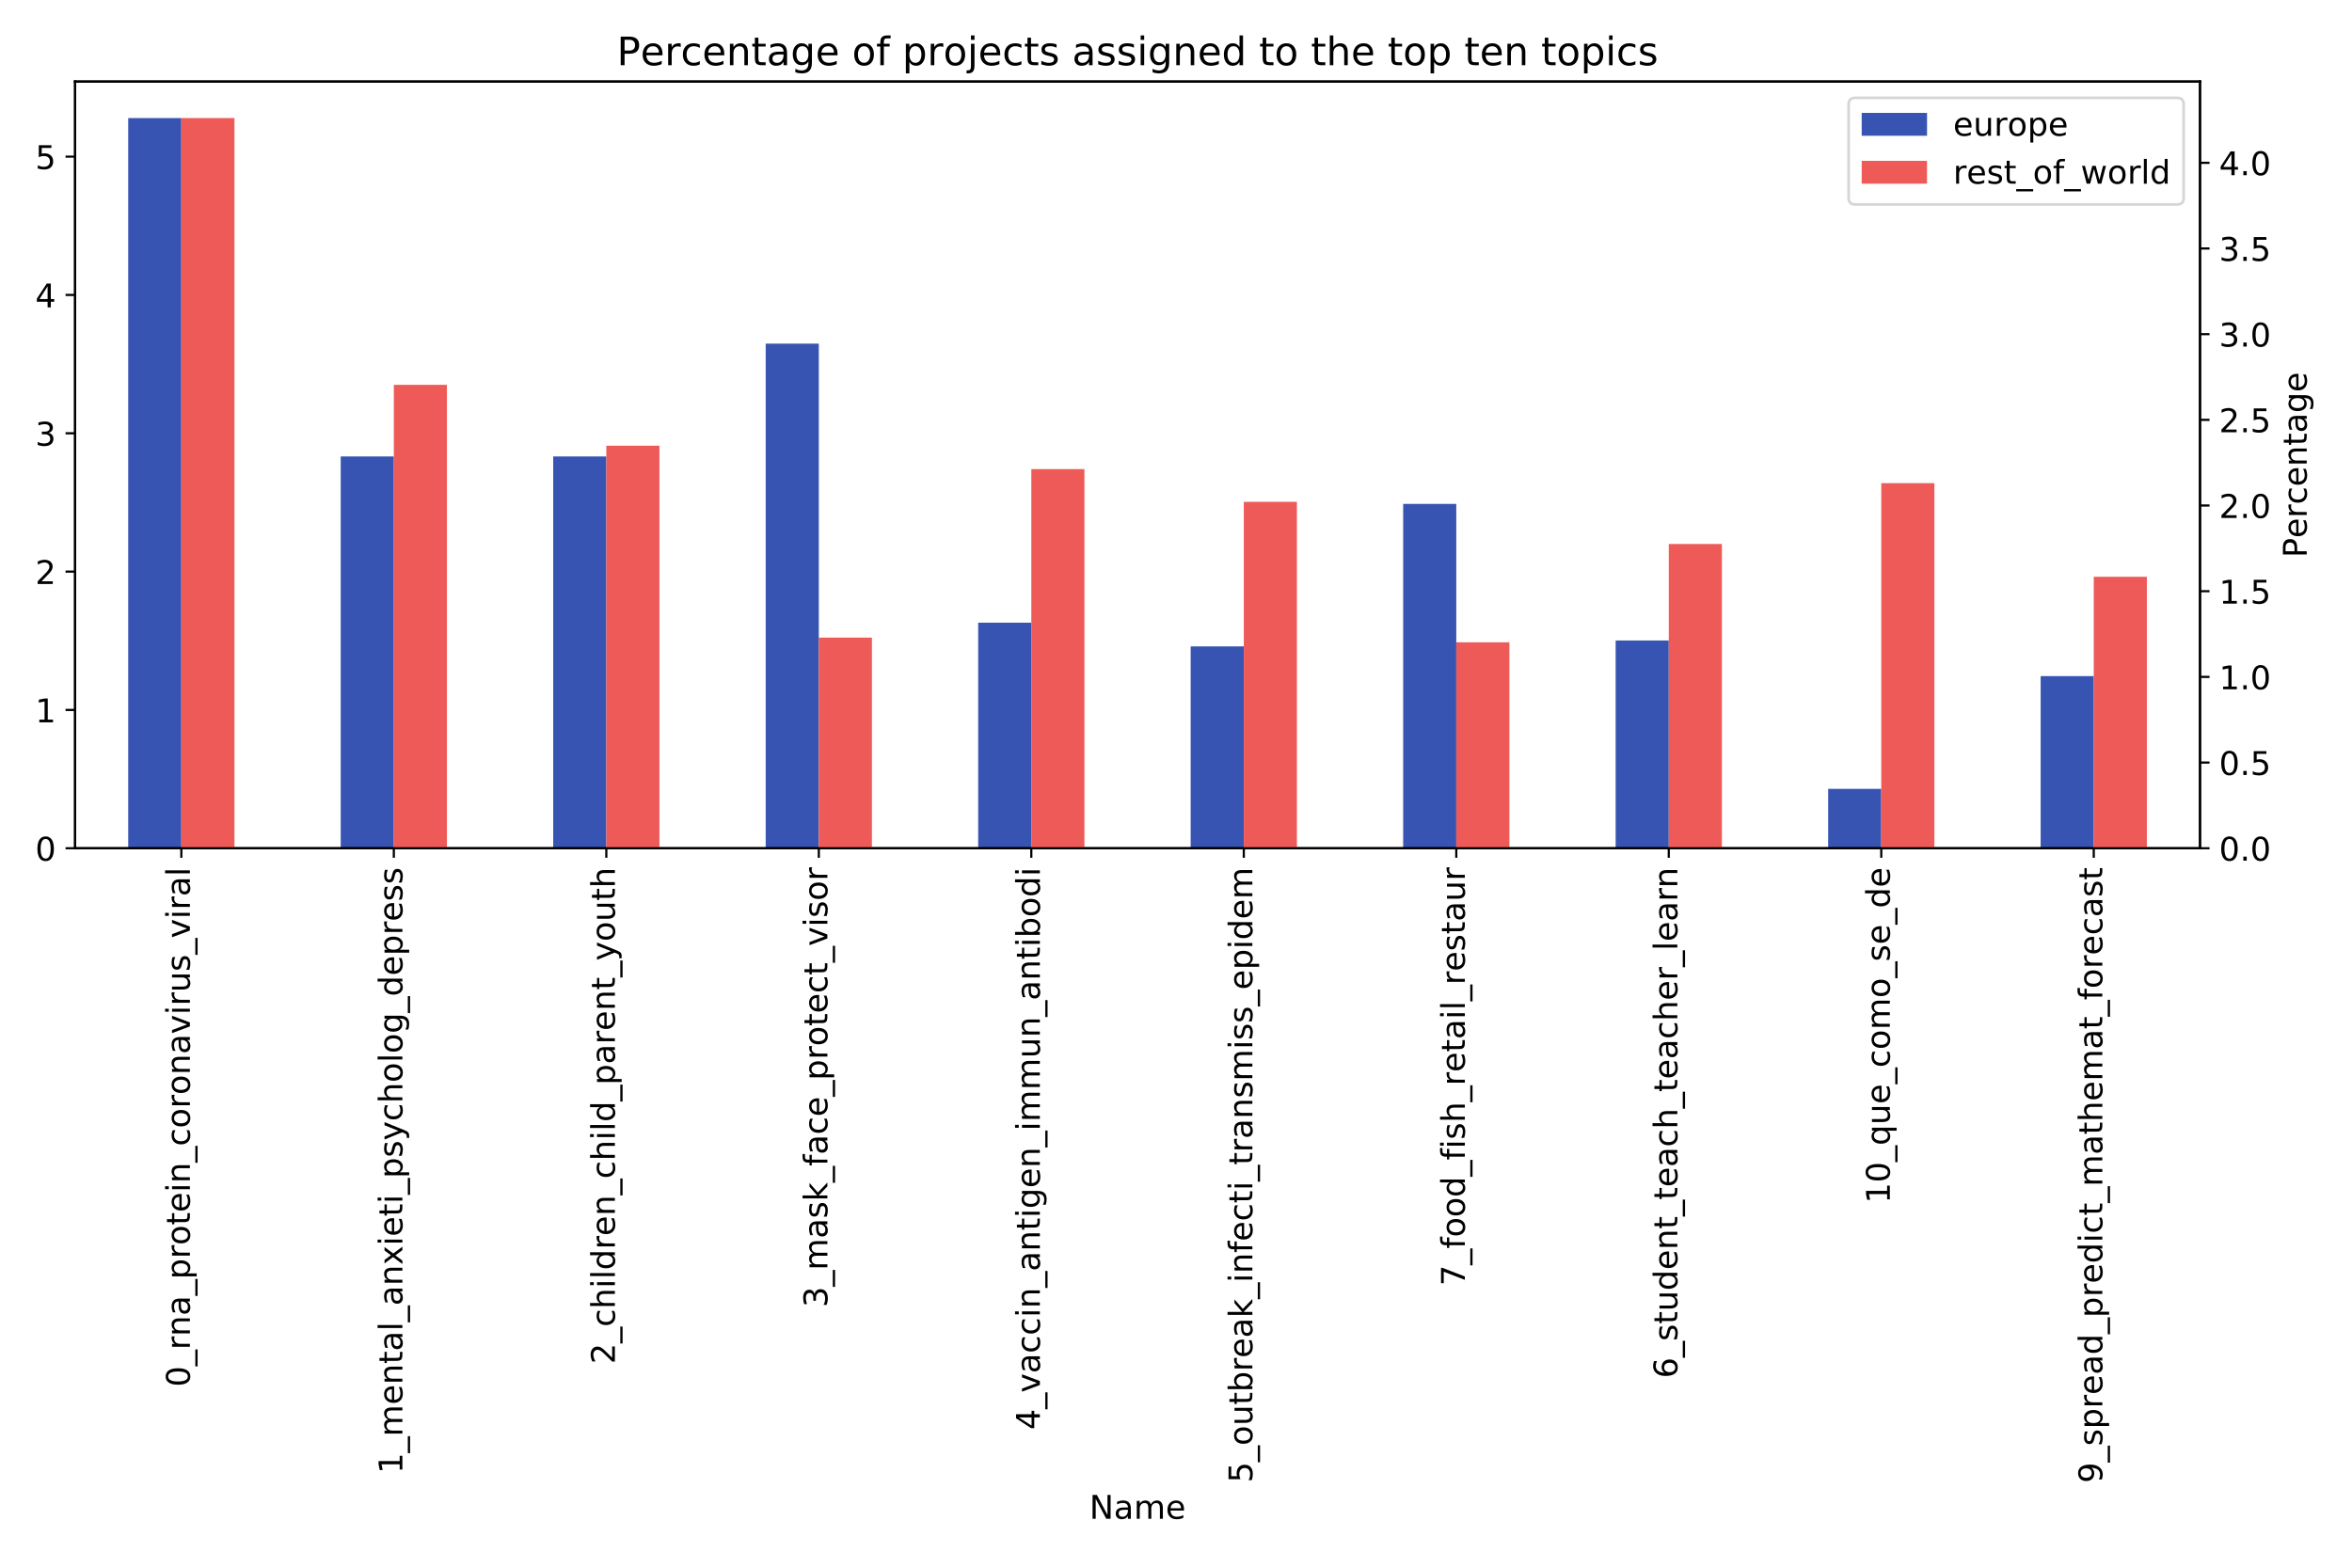 <?xml version="1.0" encoding="utf-8" standalone="no"?>
<!DOCTYPE svg PUBLIC "-//W3C//DTD SVG 1.1//EN"
  "http://www.w3.org/Graphics/SVG/1.1/DTD/svg11.dtd">
<!-- Created with matplotlib (https://matplotlib.org/) -->
<svg height="576pt" version="1.1" viewBox="0 0 864 576" width="864pt" xmlns="http://www.w3.org/2000/svg" xmlns:xlink="http://www.w3.org/1999/xlink">
 <defs>
  <style type="text/css">
*{stroke-linecap:butt;stroke-linejoin:round;}
  </style>
 </defs>
 <g id="figure_1">
  <g id="patch_1">
   <path d="M 0 576 
L 864 576 
L 864 0 
L 0 0 
z
" style="fill:#ffffff;"/>
  </g>
  <g id="axes_1">
   <g id="patch_2">
    <path d="M 27.585 311.665 
L 808.165 311.665 
L 808.165 29.96 
L 27.585 29.96 
z
" style="fill:#ffffff;"/>
   </g>
   <g id="patch_3">
    <path clip-path="url(#p89acf69b9a)" d="M 47.099 311.665 
L 66.614 311.665 
L 66.614 43.375 
L 47.099 43.375 
z
" style="fill:#3754b3;"/>
   </g>
   <g id="patch_4">
    <path clip-path="url(#p89acf69b9a)" d="M 125.157 311.665 
L 144.672 311.665 
L 144.672 167.704 
L 125.157 167.704 
z
" style="fill:#3754b3;"/>
   </g>
   <g id="patch_5">
    <path clip-path="url(#p89acf69b9a)" d="M 203.215 311.665 
L 222.73 311.665 
L 222.73 167.704 
L 203.215 167.704 
z
" style="fill:#3754b3;"/>
   </g>
   <g id="patch_6">
    <path clip-path="url(#p89acf69b9a)" d="M 281.274 311.665 
L 300.788 311.665 
L 300.788 126.261 
L 281.274 126.261 
z
" style="fill:#3754b3;"/>
   </g>
   <g id="patch_7">
    <path clip-path="url(#p89acf69b9a)" d="M 359.332 311.665 
L 378.846 311.665 
L 378.846 228.779 
L 359.332 228.779 
z
" style="fill:#3754b3;"/>
   </g>
   <g id="patch_8">
    <path clip-path="url(#p89acf69b9a)" d="M 437.389 311.665 
L 456.904 311.665 
L 456.904 237.503 
L 437.389 237.503 
z
" style="fill:#3754b3;"/>
   </g>
   <g id="patch_9">
    <path clip-path="url(#p89acf69b9a)" d="M 515.447 311.665 
L 534.962 311.665 
L 534.962 185.154 
L 515.447 185.154 
z
" style="fill:#3754b3;"/>
   </g>
   <g id="patch_10">
    <path clip-path="url(#p89acf69b9a)" d="M 593.505 311.665 
L 613.02 311.665 
L 613.02 235.322 
L 593.505 235.322 
z
" style="fill:#3754b3;"/>
   </g>
   <g id="patch_11">
    <path clip-path="url(#p89acf69b9a)" d="M 671.563 311.665 
L 691.078 311.665 
L 691.078 289.853 
L 671.563 289.853 
z
" style="fill:#3754b3;"/>
   </g>
   <g id="patch_12">
    <path clip-path="url(#p89acf69b9a)" d="M 749.621 311.665 
L 769.136 311.665 
L 769.136 248.41 
L 749.621 248.41 
z
" style="fill:#3754b3;"/>
   </g>
   <g id="matplotlib.axis_1">
    <g id="xtick_1">
     <g id="line2d_1">
      <defs>
       <path d="M 0 0 
L 0 3.5 
" id="m4012880f61" style="stroke:#000000;stroke-width:0.8;"/>
      </defs>
      <g>
       <use style="stroke:#000000;stroke-width:0.8;" x="66.614" xlink:href="#m4012880f61" y="311.665"/>
      </g>
     </g>
     <g id="text_1">
      <!-- 0_rna_protein_coronavirus_viral -->
      <defs>
       <path d="M 31.781 66.406 
Q 24.172 66.406 20.328 58.906 
Q 16.5 51.422 16.5 36.375 
Q 16.5 21.391 20.328 13.891 
Q 24.172 6.391 31.781 6.391 
Q 39.453 6.391 43.281 13.891 
Q 47.125 21.391 47.125 36.375 
Q 47.125 51.422 43.281 58.906 
Q 39.453 66.406 31.781 66.406 
z
M 31.781 74.219 
Q 44.047 74.219 50.516 64.516 
Q 56.984 54.828 56.984 36.375 
Q 56.984 17.969 50.516 8.266 
Q 44.047 -1.422 31.781 -1.422 
Q 19.531 -1.422 13.062 8.266 
Q 6.594 17.969 6.594 36.375 
Q 6.594 54.828 13.062 64.516 
Q 19.531 74.219 31.781 74.219 
z
" id="DejaVuSans-48"/>
       <path d="M 50.984 -16.609 
L 50.984 -23.578 
L -0.984 -23.578 
L -0.984 -16.609 
z
" id="DejaVuSans-95"/>
       <path d="M 41.109 46.297 
Q 39.594 47.172 37.812 47.578 
Q 36.031 48 33.891 48 
Q 26.266 48 22.188 43.047 
Q 18.109 38.094 18.109 28.812 
L 18.109 0 
L 9.078 0 
L 9.078 54.688 
L 18.109 54.688 
L 18.109 46.188 
Q 20.953 51.172 25.484 53.578 
Q 30.031 56 36.531 56 
Q 37.453 56 38.578 55.875 
Q 39.703 55.766 41.062 55.516 
z
" id="DejaVuSans-114"/>
       <path d="M 54.891 33.016 
L 54.891 0 
L 45.906 0 
L 45.906 32.719 
Q 45.906 40.484 42.875 44.328 
Q 39.844 48.188 33.797 48.188 
Q 26.516 48.188 22.312 43.547 
Q 18.109 38.922 18.109 30.906 
L 18.109 0 
L 9.078 0 
L 9.078 54.688 
L 18.109 54.688 
L 18.109 46.188 
Q 21.344 51.125 25.703 53.562 
Q 30.078 56 35.797 56 
Q 45.219 56 50.047 50.172 
Q 54.891 44.344 54.891 33.016 
z
" id="DejaVuSans-110"/>
       <path d="M 34.281 27.484 
Q 23.391 27.484 19.188 25 
Q 14.984 22.516 14.984 16.5 
Q 14.984 11.719 18.141 8.906 
Q 21.297 6.109 26.703 6.109 
Q 34.188 6.109 38.703 11.406 
Q 43.219 16.703 43.219 25.484 
L 43.219 27.484 
z
M 52.203 31.203 
L 52.203 0 
L 43.219 0 
L 43.219 8.297 
Q 40.141 3.328 35.547 0.953 
Q 30.953 -1.422 24.312 -1.422 
Q 15.922 -1.422 10.953 3.297 
Q 6 8.016 6 15.922 
Q 6 25.141 12.172 29.828 
Q 18.359 34.516 30.609 34.516 
L 43.219 34.516 
L 43.219 35.406 
Q 43.219 41.609 39.141 45 
Q 35.062 48.391 27.688 48.391 
Q 23 48.391 18.547 47.266 
Q 14.109 46.141 10.016 43.891 
L 10.016 52.203 
Q 14.938 54.109 19.578 55.047 
Q 24.219 56 28.609 56 
Q 40.484 56 46.344 49.844 
Q 52.203 43.703 52.203 31.203 
z
" id="DejaVuSans-97"/>
       <path d="M 18.109 8.203 
L 18.109 -20.797 
L 9.078 -20.797 
L 9.078 54.688 
L 18.109 54.688 
L 18.109 46.391 
Q 20.953 51.266 25.266 53.625 
Q 29.594 56 35.594 56 
Q 45.562 56 51.781 48.094 
Q 58.016 40.188 58.016 27.297 
Q 58.016 14.406 51.781 6.484 
Q 45.562 -1.422 35.594 -1.422 
Q 29.594 -1.422 25.266 0.953 
Q 20.953 3.328 18.109 8.203 
z
M 48.688 27.297 
Q 48.688 37.203 44.609 42.844 
Q 40.531 48.484 33.406 48.484 
Q 26.266 48.484 22.188 42.844 
Q 18.109 37.203 18.109 27.297 
Q 18.109 17.391 22.188 11.75 
Q 26.266 6.109 33.406 6.109 
Q 40.531 6.109 44.609 11.75 
Q 48.688 17.391 48.688 27.297 
z
" id="DejaVuSans-112"/>
       <path d="M 30.609 48.391 
Q 23.391 48.391 19.188 42.75 
Q 14.984 37.109 14.984 27.297 
Q 14.984 17.484 19.156 11.844 
Q 23.344 6.203 30.609 6.203 
Q 37.797 6.203 41.984 11.859 
Q 46.188 17.531 46.188 27.297 
Q 46.188 37.016 41.984 42.703 
Q 37.797 48.391 30.609 48.391 
z
M 30.609 56 
Q 42.328 56 49.016 48.375 
Q 55.719 40.766 55.719 27.297 
Q 55.719 13.875 49.016 6.219 
Q 42.328 -1.422 30.609 -1.422 
Q 18.844 -1.422 12.172 6.219 
Q 5.516 13.875 5.516 27.297 
Q 5.516 40.766 12.172 48.375 
Q 18.844 56 30.609 56 
z
" id="DejaVuSans-111"/>
       <path d="M 18.312 70.219 
L 18.312 54.688 
L 36.812 54.688 
L 36.812 47.703 
L 18.312 47.703 
L 18.312 18.016 
Q 18.312 11.328 20.141 9.422 
Q 21.969 7.516 27.594 7.516 
L 36.812 7.516 
L 36.812 0 
L 27.594 0 
Q 17.188 0 13.234 3.875 
Q 9.281 7.766 9.281 18.016 
L 9.281 47.703 
L 2.688 47.703 
L 2.688 54.688 
L 9.281 54.688 
L 9.281 70.219 
z
" id="DejaVuSans-116"/>
       <path d="M 56.203 29.594 
L 56.203 25.203 
L 14.891 25.203 
Q 15.484 15.922 20.484 11.062 
Q 25.484 6.203 34.422 6.203 
Q 39.594 6.203 44.453 7.469 
Q 49.312 8.734 54.109 11.281 
L 54.109 2.781 
Q 49.266 0.734 44.188 -0.344 
Q 39.109 -1.422 33.891 -1.422 
Q 20.797 -1.422 13.156 6.188 
Q 5.516 13.812 5.516 26.812 
Q 5.516 40.234 12.766 48.109 
Q 20.016 56 32.328 56 
Q 43.359 56 49.781 48.891 
Q 56.203 41.797 56.203 29.594 
z
M 47.219 32.234 
Q 47.125 39.594 43.094 43.984 
Q 39.062 48.391 32.422 48.391 
Q 24.906 48.391 20.391 44.141 
Q 15.875 39.891 15.188 32.172 
z
" id="DejaVuSans-101"/>
       <path d="M 9.422 54.688 
L 18.406 54.688 
L 18.406 0 
L 9.422 0 
z
M 9.422 75.984 
L 18.406 75.984 
L 18.406 64.594 
L 9.422 64.594 
z
" id="DejaVuSans-105"/>
       <path d="M 48.781 52.594 
L 48.781 44.188 
Q 44.969 46.297 41.141 47.344 
Q 37.312 48.391 33.406 48.391 
Q 24.656 48.391 19.812 42.844 
Q 14.984 37.312 14.984 27.297 
Q 14.984 17.281 19.812 11.734 
Q 24.656 6.203 33.406 6.203 
Q 37.312 6.203 41.141 7.25 
Q 44.969 8.297 48.781 10.406 
L 48.781 2.094 
Q 45.016 0.344 40.984 -0.531 
Q 36.969 -1.422 32.422 -1.422 
Q 20.062 -1.422 12.781 6.344 
Q 5.516 14.109 5.516 27.297 
Q 5.516 40.672 12.859 48.328 
Q 20.219 56 33.016 56 
Q 37.156 56 41.109 55.141 
Q 45.062 54.297 48.781 52.594 
z
" id="DejaVuSans-99"/>
       <path d="M 2.984 54.688 
L 12.5 54.688 
L 29.594 8.797 
L 46.688 54.688 
L 56.203 54.688 
L 35.688 0 
L 23.484 0 
z
" id="DejaVuSans-118"/>
       <path d="M 8.5 21.578 
L 8.5 54.688 
L 17.484 54.688 
L 17.484 21.922 
Q 17.484 14.156 20.5 10.266 
Q 23.531 6.391 29.594 6.391 
Q 36.859 6.391 41.078 11.031 
Q 45.312 15.672 45.312 23.688 
L 45.312 54.688 
L 54.297 54.688 
L 54.297 0 
L 45.312 0 
L 45.312 8.406 
Q 42.047 3.422 37.719 1 
Q 33.406 -1.422 27.688 -1.422 
Q 18.266 -1.422 13.375 4.438 
Q 8.5 10.297 8.5 21.578 
z
M 31.109 56 
z
" id="DejaVuSans-117"/>
       <path d="M 44.281 53.078 
L 44.281 44.578 
Q 40.484 46.531 36.375 47.5 
Q 32.281 48.484 27.875 48.484 
Q 21.188 48.484 17.844 46.438 
Q 14.5 44.391 14.5 40.281 
Q 14.5 37.156 16.891 35.375 
Q 19.281 33.594 26.516 31.984 
L 29.594 31.297 
Q 39.156 29.25 43.188 25.516 
Q 47.219 21.781 47.219 15.094 
Q 47.219 7.469 41.188 3.016 
Q 35.156 -1.422 24.609 -1.422 
Q 20.219 -1.422 15.453 -0.562 
Q 10.688 0.297 5.422 2 
L 5.422 11.281 
Q 10.406 8.688 15.234 7.391 
Q 20.062 6.109 24.812 6.109 
Q 31.156 6.109 34.562 8.281 
Q 37.984 10.453 37.984 14.406 
Q 37.984 18.062 35.516 20.016 
Q 33.062 21.969 24.703 23.781 
L 21.578 24.516 
Q 13.234 26.266 9.516 29.906 
Q 5.812 33.547 5.812 39.891 
Q 5.812 47.609 11.281 51.797 
Q 16.75 56 26.812 56 
Q 31.781 56 36.172 55.266 
Q 40.578 54.547 44.281 53.078 
z
" id="DejaVuSans-115"/>
       <path d="M 9.422 75.984 
L 18.406 75.984 
L 18.406 0 
L 9.422 0 
z
" id="DejaVuSans-108"/>
      </defs>
      <g transform="translate(69.758 509.561)rotate(-90)scale(0.12 -0.12)">
       <use xlink:href="#DejaVuSans-48"/>
       <use x="63.623" xlink:href="#DejaVuSans-95"/>
       <use x="113.623" xlink:href="#DejaVuSans-114"/>
       <use x="154.721" xlink:href="#DejaVuSans-110"/>
       <use x="218.1" xlink:href="#DejaVuSans-97"/>
       <use x="279.379" xlink:href="#DejaVuSans-95"/>
       <use x="329.379" xlink:href="#DejaVuSans-112"/>
       <use x="392.855" xlink:href="#DejaVuSans-114"/>
       <use x="433.938" xlink:href="#DejaVuSans-111"/>
       <use x="495.119" xlink:href="#DejaVuSans-116"/>
       <use x="534.328" xlink:href="#DejaVuSans-101"/>
       <use x="595.852" xlink:href="#DejaVuSans-105"/>
       <use x="623.635" xlink:href="#DejaVuSans-110"/>
       <use x="687.014" xlink:href="#DejaVuSans-95"/>
       <use x="737.014" xlink:href="#DejaVuSans-99"/>
       <use x="791.994" xlink:href="#DejaVuSans-111"/>
       <use x="853.176" xlink:href="#DejaVuSans-114"/>
       <use x="894.258" xlink:href="#DejaVuSans-111"/>
       <use x="955.439" xlink:href="#DejaVuSans-110"/>
       <use x="1018.818" xlink:href="#DejaVuSans-97"/>
       <use x="1080.098" xlink:href="#DejaVuSans-118"/>
       <use x="1139.277" xlink:href="#DejaVuSans-105"/>
       <use x="1167.061" xlink:href="#DejaVuSans-114"/>
       <use x="1208.174" xlink:href="#DejaVuSans-117"/>
       <use x="1271.553" xlink:href="#DejaVuSans-115"/>
       <use x="1323.652" xlink:href="#DejaVuSans-95"/>
       <use x="1373.652" xlink:href="#DejaVuSans-118"/>
       <use x="1432.832" xlink:href="#DejaVuSans-105"/>
       <use x="1460.615" xlink:href="#DejaVuSans-114"/>
       <use x="1501.729" xlink:href="#DejaVuSans-97"/>
       <use x="1563.008" xlink:href="#DejaVuSans-108"/>
      </g>
     </g>
    </g>
    <g id="xtick_2">
     <g id="line2d_2">
      <g>
       <use style="stroke:#000000;stroke-width:0.8;" x="144.672" xlink:href="#m4012880f61" y="311.665"/>
      </g>
     </g>
     <g id="text_2">
      <!-- 1_mental_anxieti_psycholog_depress -->
      <defs>
       <path d="M 12.406 8.297 
L 28.516 8.297 
L 28.516 63.922 
L 10.984 60.406 
L 10.984 69.391 
L 28.422 72.906 
L 38.281 72.906 
L 38.281 8.297 
L 54.391 8.297 
L 54.391 0 
L 12.406 0 
z
" id="DejaVuSans-49"/>
       <path d="M 52 44.188 
Q 55.375 50.25 60.062 53.125 
Q 64.75 56 71.094 56 
Q 79.641 56 84.281 50.016 
Q 88.922 44.047 88.922 33.016 
L 88.922 0 
L 79.891 0 
L 79.891 32.719 
Q 79.891 40.578 77.094 44.375 
Q 74.312 48.188 68.609 48.188 
Q 61.625 48.188 57.562 43.547 
Q 53.516 38.922 53.516 30.906 
L 53.516 0 
L 44.484 0 
L 44.484 32.719 
Q 44.484 40.625 41.703 44.406 
Q 38.922 48.188 33.109 48.188 
Q 26.219 48.188 22.156 43.531 
Q 18.109 38.875 18.109 30.906 
L 18.109 0 
L 9.078 0 
L 9.078 54.688 
L 18.109 54.688 
L 18.109 46.188 
Q 21.188 51.219 25.484 53.609 
Q 29.781 56 35.688 56 
Q 41.656 56 45.828 52.969 
Q 50 49.953 52 44.188 
z
" id="DejaVuSans-109"/>
       <path d="M 54.891 54.688 
L 35.109 28.078 
L 55.906 0 
L 45.312 0 
L 29.391 21.484 
L 13.484 0 
L 2.875 0 
L 24.125 28.609 
L 4.688 54.688 
L 15.281 54.688 
L 29.781 35.203 
L 44.281 54.688 
z
" id="DejaVuSans-120"/>
       <path d="M 32.172 -5.078 
Q 28.375 -14.844 24.75 -17.812 
Q 21.141 -20.797 15.094 -20.797 
L 7.906 -20.797 
L 7.906 -13.281 
L 13.188 -13.281 
Q 16.891 -13.281 18.938 -11.516 
Q 21 -9.766 23.484 -3.219 
L 25.094 0.875 
L 2.984 54.688 
L 12.5 54.688 
L 29.594 11.922 
L 46.688 54.688 
L 56.203 54.688 
z
" id="DejaVuSans-121"/>
       <path d="M 54.891 33.016 
L 54.891 0 
L 45.906 0 
L 45.906 32.719 
Q 45.906 40.484 42.875 44.328 
Q 39.844 48.188 33.797 48.188 
Q 26.516 48.188 22.312 43.547 
Q 18.109 38.922 18.109 30.906 
L 18.109 0 
L 9.078 0 
L 9.078 75.984 
L 18.109 75.984 
L 18.109 46.188 
Q 21.344 51.125 25.703 53.562 
Q 30.078 56 35.797 56 
Q 45.219 56 50.047 50.172 
Q 54.891 44.344 54.891 33.016 
z
" id="DejaVuSans-104"/>
       <path d="M 45.406 27.984 
Q 45.406 37.75 41.375 43.109 
Q 37.359 48.484 30.078 48.484 
Q 22.859 48.484 18.828 43.109 
Q 14.797 37.75 14.797 27.984 
Q 14.797 18.266 18.828 12.891 
Q 22.859 7.516 30.078 7.516 
Q 37.359 7.516 41.375 12.891 
Q 45.406 18.266 45.406 27.984 
z
M 54.391 6.781 
Q 54.391 -7.172 48.188 -13.984 
Q 42 -20.797 29.203 -20.797 
Q 24.469 -20.797 20.266 -20.094 
Q 16.062 -19.391 12.109 -17.922 
L 12.109 -9.188 
Q 16.062 -11.328 19.922 -12.344 
Q 23.781 -13.375 27.781 -13.375 
Q 36.625 -13.375 41.016 -8.766 
Q 45.406 -4.156 45.406 5.172 
L 45.406 9.625 
Q 42.625 4.781 38.281 2.391 
Q 33.938 0 27.875 0 
Q 17.828 0 11.672 7.656 
Q 5.516 15.328 5.516 27.984 
Q 5.516 40.672 11.672 48.328 
Q 17.828 56 27.875 56 
Q 33.938 56 38.281 53.609 
Q 42.625 51.219 45.406 46.391 
L 45.406 54.688 
L 54.391 54.688 
z
" id="DejaVuSans-103"/>
       <path d="M 45.406 46.391 
L 45.406 75.984 
L 54.391 75.984 
L 54.391 0 
L 45.406 0 
L 45.406 8.203 
Q 42.578 3.328 38.25 0.953 
Q 33.938 -1.422 27.875 -1.422 
Q 17.969 -1.422 11.734 6.484 
Q 5.516 14.406 5.516 27.297 
Q 5.516 40.188 11.734 48.094 
Q 17.969 56 27.875 56 
Q 33.938 56 38.25 53.625 
Q 42.578 51.266 45.406 46.391 
z
M 14.797 27.297 
Q 14.797 17.391 18.875 11.75 
Q 22.953 6.109 30.078 6.109 
Q 37.203 6.109 41.297 11.75 
Q 45.406 17.391 45.406 27.297 
Q 45.406 37.203 41.297 42.844 
Q 37.203 48.484 30.078 48.484 
Q 22.953 48.484 18.875 42.844 
Q 14.797 37.203 14.797 27.297 
z
" id="DejaVuSans-100"/>
      </defs>
      <g transform="translate(147.816 541.434)rotate(-90)scale(0.12 -0.12)">
       <use xlink:href="#DejaVuSans-49"/>
       <use x="63.623" xlink:href="#DejaVuSans-95"/>
       <use x="113.623" xlink:href="#DejaVuSans-109"/>
       <use x="211.035" xlink:href="#DejaVuSans-101"/>
       <use x="272.559" xlink:href="#DejaVuSans-110"/>
       <use x="335.938" xlink:href="#DejaVuSans-116"/>
       <use x="375.146" xlink:href="#DejaVuSans-97"/>
       <use x="436.426" xlink:href="#DejaVuSans-108"/>
       <use x="464.209" xlink:href="#DejaVuSans-95"/>
       <use x="514.209" xlink:href="#DejaVuSans-97"/>
       <use x="575.488" xlink:href="#DejaVuSans-110"/>
       <use x="638.867" xlink:href="#DejaVuSans-120"/>
       <use x="698.047" xlink:href="#DejaVuSans-105"/>
       <use x="725.83" xlink:href="#DejaVuSans-101"/>
       <use x="787.354" xlink:href="#DejaVuSans-116"/>
       <use x="826.562" xlink:href="#DejaVuSans-105"/>
       <use x="854.346" xlink:href="#DejaVuSans-95"/>
       <use x="904.346" xlink:href="#DejaVuSans-112"/>
       <use x="967.822" xlink:href="#DejaVuSans-115"/>
       <use x="1019.922" xlink:href="#DejaVuSans-121"/>
       <use x="1079.102" xlink:href="#DejaVuSans-99"/>
       <use x="1134.082" xlink:href="#DejaVuSans-104"/>
       <use x="1197.461" xlink:href="#DejaVuSans-111"/>
       <use x="1258.643" xlink:href="#DejaVuSans-108"/>
       <use x="1286.426" xlink:href="#DejaVuSans-111"/>
       <use x="1347.607" xlink:href="#DejaVuSans-103"/>
       <use x="1411.084" xlink:href="#DejaVuSans-95"/>
       <use x="1461.084" xlink:href="#DejaVuSans-100"/>
       <use x="1524.561" xlink:href="#DejaVuSans-101"/>
       <use x="1586.084" xlink:href="#DejaVuSans-112"/>
       <use x="1649.561" xlink:href="#DejaVuSans-114"/>
       <use x="1690.643" xlink:href="#DejaVuSans-101"/>
       <use x="1752.166" xlink:href="#DejaVuSans-115"/>
       <use x="1804.266" xlink:href="#DejaVuSans-115"/>
      </g>
     </g>
    </g>
    <g id="xtick_3">
     <g id="line2d_3">
      <g>
       <use style="stroke:#000000;stroke-width:0.8;" x="222.73" xlink:href="#m4012880f61" y="311.665"/>
      </g>
     </g>
     <g id="text_3">
      <!-- 2_children_child_parent_youth -->
      <defs>
       <path d="M 19.188 8.297 
L 53.609 8.297 
L 53.609 0 
L 7.328 0 
L 7.328 8.297 
Q 12.938 14.109 22.625 23.891 
Q 32.328 33.688 34.812 36.531 
Q 39.547 41.844 41.422 45.531 
Q 43.312 49.219 43.312 52.781 
Q 43.312 58.594 39.234 62.25 
Q 35.156 65.922 28.609 65.922 
Q 23.969 65.922 18.812 64.312 
Q 13.672 62.703 7.812 59.422 
L 7.812 69.391 
Q 13.766 71.781 18.938 73 
Q 24.125 74.219 28.422 74.219 
Q 39.75 74.219 46.484 68.547 
Q 53.219 62.891 53.219 53.422 
Q 53.219 48.922 51.531 44.891 
Q 49.859 40.875 45.406 35.406 
Q 44.188 33.984 37.641 27.219 
Q 31.109 20.453 19.188 8.297 
z
" id="DejaVuSans-50"/>
      </defs>
      <g transform="translate(225.874 501.149)rotate(-90)scale(0.12 -0.12)">
       <use xlink:href="#DejaVuSans-50"/>
       <use x="63.623" xlink:href="#DejaVuSans-95"/>
       <use x="113.623" xlink:href="#DejaVuSans-99"/>
       <use x="168.604" xlink:href="#DejaVuSans-104"/>
       <use x="231.982" xlink:href="#DejaVuSans-105"/>
       <use x="259.766" xlink:href="#DejaVuSans-108"/>
       <use x="287.549" xlink:href="#DejaVuSans-100"/>
       <use x="351.025" xlink:href="#DejaVuSans-114"/>
       <use x="392.107" xlink:href="#DejaVuSans-101"/>
       <use x="453.631" xlink:href="#DejaVuSans-110"/>
       <use x="517.01" xlink:href="#DejaVuSans-95"/>
       <use x="567.01" xlink:href="#DejaVuSans-99"/>
       <use x="621.99" xlink:href="#DejaVuSans-104"/>
       <use x="685.369" xlink:href="#DejaVuSans-105"/>
       <use x="713.152" xlink:href="#DejaVuSans-108"/>
       <use x="740.936" xlink:href="#DejaVuSans-100"/>
       <use x="804.412" xlink:href="#DejaVuSans-95"/>
       <use x="854.412" xlink:href="#DejaVuSans-112"/>
       <use x="917.889" xlink:href="#DejaVuSans-97"/>
       <use x="979.168" xlink:href="#DejaVuSans-114"/>
       <use x="1020.25" xlink:href="#DejaVuSans-101"/>
       <use x="1081.773" xlink:href="#DejaVuSans-110"/>
       <use x="1145.152" xlink:href="#DejaVuSans-116"/>
       <use x="1184.361" xlink:href="#DejaVuSans-95"/>
       <use x="1234.361" xlink:href="#DejaVuSans-121"/>
       <use x="1293.541" xlink:href="#DejaVuSans-111"/>
       <use x="1354.723" xlink:href="#DejaVuSans-117"/>
       <use x="1418.102" xlink:href="#DejaVuSans-116"/>
       <use x="1457.311" xlink:href="#DejaVuSans-104"/>
      </g>
     </g>
    </g>
    <g id="xtick_4">
     <g id="line2d_4">
      <g>
       <use style="stroke:#000000;stroke-width:0.8;" x="300.788" xlink:href="#m4012880f61" y="311.665"/>
      </g>
     </g>
     <g id="text_4">
      <!-- 3_mask_face_protect_visor -->
      <defs>
       <path d="M 40.578 39.312 
Q 47.656 37.797 51.625 33 
Q 55.609 28.219 55.609 21.188 
Q 55.609 10.406 48.188 4.484 
Q 40.766 -1.422 27.094 -1.422 
Q 22.516 -1.422 17.656 -0.516 
Q 12.797 0.391 7.625 2.203 
L 7.625 11.719 
Q 11.719 9.328 16.594 8.109 
Q 21.484 6.891 26.812 6.891 
Q 36.078 6.891 40.938 10.547 
Q 45.797 14.203 45.797 21.188 
Q 45.797 27.641 41.281 31.266 
Q 36.766 34.906 28.719 34.906 
L 20.219 34.906 
L 20.219 43.016 
L 29.109 43.016 
Q 36.375 43.016 40.234 45.922 
Q 44.094 48.828 44.094 54.297 
Q 44.094 59.906 40.109 62.906 
Q 36.141 65.922 28.719 65.922 
Q 24.656 65.922 20.016 65.031 
Q 15.375 64.156 9.812 62.312 
L 9.812 71.094 
Q 15.438 72.656 20.344 73.438 
Q 25.25 74.219 29.594 74.219 
Q 40.828 74.219 47.359 69.109 
Q 53.906 64.016 53.906 55.328 
Q 53.906 49.266 50.438 45.094 
Q 46.969 40.922 40.578 39.312 
z
" id="DejaVuSans-51"/>
       <path d="M 9.078 75.984 
L 18.109 75.984 
L 18.109 31.109 
L 44.922 54.688 
L 56.391 54.688 
L 27.391 29.109 
L 57.625 0 
L 45.906 0 
L 18.109 26.703 
L 18.109 0 
L 9.078 0 
z
" id="DejaVuSans-107"/>
       <path d="M 37.109 75.984 
L 37.109 68.5 
L 28.516 68.5 
Q 23.688 68.5 21.797 66.547 
Q 19.922 64.594 19.922 59.516 
L 19.922 54.688 
L 34.719 54.688 
L 34.719 47.703 
L 19.922 47.703 
L 19.922 0 
L 10.891 0 
L 10.891 47.703 
L 2.297 47.703 
L 2.297 54.688 
L 10.891 54.688 
L 10.891 58.5 
Q 10.891 67.625 15.141 71.797 
Q 19.391 75.984 28.609 75.984 
z
" id="DejaVuSans-102"/>
      </defs>
      <g transform="translate(303.932 480.346)rotate(-90)scale(0.12 -0.12)">
       <use xlink:href="#DejaVuSans-51"/>
       <use x="63.623" xlink:href="#DejaVuSans-95"/>
       <use x="113.623" xlink:href="#DejaVuSans-109"/>
       <use x="211.035" xlink:href="#DejaVuSans-97"/>
       <use x="272.314" xlink:href="#DejaVuSans-115"/>
       <use x="324.414" xlink:href="#DejaVuSans-107"/>
       <use x="382.324" xlink:href="#DejaVuSans-95"/>
       <use x="432.324" xlink:href="#DejaVuSans-102"/>
       <use x="467.529" xlink:href="#DejaVuSans-97"/>
       <use x="528.809" xlink:href="#DejaVuSans-99"/>
       <use x="583.789" xlink:href="#DejaVuSans-101"/>
       <use x="645.312" xlink:href="#DejaVuSans-95"/>
       <use x="695.312" xlink:href="#DejaVuSans-112"/>
       <use x="758.789" xlink:href="#DejaVuSans-114"/>
       <use x="799.871" xlink:href="#DejaVuSans-111"/>
       <use x="861.053" xlink:href="#DejaVuSans-116"/>
       <use x="900.262" xlink:href="#DejaVuSans-101"/>
       <use x="961.785" xlink:href="#DejaVuSans-99"/>
       <use x="1016.766" xlink:href="#DejaVuSans-116"/>
       <use x="1055.975" xlink:href="#DejaVuSans-95"/>
       <use x="1105.975" xlink:href="#DejaVuSans-118"/>
       <use x="1165.154" xlink:href="#DejaVuSans-105"/>
       <use x="1192.938" xlink:href="#DejaVuSans-115"/>
       <use x="1245.037" xlink:href="#DejaVuSans-111"/>
       <use x="1306.219" xlink:href="#DejaVuSans-114"/>
      </g>
     </g>
    </g>
    <g id="xtick_5">
     <g id="line2d_5">
      <g>
       <use style="stroke:#000000;stroke-width:0.8;" x="378.846" xlink:href="#m4012880f61" y="311.665"/>
      </g>
     </g>
     <g id="text_5">
      <!-- 4_vaccin_antigen_immun_antibodi -->
      <defs>
       <path d="M 37.797 64.312 
L 12.891 25.391 
L 37.797 25.391 
z
M 35.203 72.906 
L 47.609 72.906 
L 47.609 25.391 
L 58.016 25.391 
L 58.016 17.188 
L 47.609 17.188 
L 47.609 0 
L 37.797 0 
L 37.797 17.188 
L 4.891 17.188 
L 4.891 26.703 
z
" id="DejaVuSans-52"/>
       <path d="M 48.688 27.297 
Q 48.688 37.203 44.609 42.844 
Q 40.531 48.484 33.406 48.484 
Q 26.266 48.484 22.188 42.844 
Q 18.109 37.203 18.109 27.297 
Q 18.109 17.391 22.188 11.75 
Q 26.266 6.109 33.406 6.109 
Q 40.531 6.109 44.609 11.75 
Q 48.688 17.391 48.688 27.297 
z
M 18.109 46.391 
Q 20.953 51.266 25.266 53.625 
Q 29.594 56 35.594 56 
Q 45.562 56 51.781 48.094 
Q 58.016 40.188 58.016 27.297 
Q 58.016 14.406 51.781 6.484 
Q 45.562 -1.422 35.594 -1.422 
Q 29.594 -1.422 25.266 0.953 
Q 20.953 3.328 18.109 8.203 
L 18.109 0 
L 9.078 0 
L 9.078 75.984 
L 18.109 75.984 
z
" id="DejaVuSans-98"/>
      </defs>
      <g transform="translate(381.99 525.326)rotate(-90)scale(0.12 -0.12)">
       <use xlink:href="#DejaVuSans-52"/>
       <use x="63.623" xlink:href="#DejaVuSans-95"/>
       <use x="113.623" xlink:href="#DejaVuSans-118"/>
       <use x="172.803" xlink:href="#DejaVuSans-97"/>
       <use x="234.082" xlink:href="#DejaVuSans-99"/>
       <use x="289.062" xlink:href="#DejaVuSans-99"/>
       <use x="344.043" xlink:href="#DejaVuSans-105"/>
       <use x="371.826" xlink:href="#DejaVuSans-110"/>
       <use x="435.205" xlink:href="#DejaVuSans-95"/>
       <use x="485.205" xlink:href="#DejaVuSans-97"/>
       <use x="546.484" xlink:href="#DejaVuSans-110"/>
       <use x="609.863" xlink:href="#DejaVuSans-116"/>
       <use x="649.072" xlink:href="#DejaVuSans-105"/>
       <use x="676.855" xlink:href="#DejaVuSans-103"/>
       <use x="740.332" xlink:href="#DejaVuSans-101"/>
       <use x="801.855" xlink:href="#DejaVuSans-110"/>
       <use x="865.234" xlink:href="#DejaVuSans-95"/>
       <use x="915.234" xlink:href="#DejaVuSans-105"/>
       <use x="943.018" xlink:href="#DejaVuSans-109"/>
       <use x="1040.43" xlink:href="#DejaVuSans-109"/>
       <use x="1137.842" xlink:href="#DejaVuSans-117"/>
       <use x="1201.221" xlink:href="#DejaVuSans-110"/>
       <use x="1264.6" xlink:href="#DejaVuSans-95"/>
       <use x="1314.6" xlink:href="#DejaVuSans-97"/>
       <use x="1375.879" xlink:href="#DejaVuSans-110"/>
       <use x="1439.258" xlink:href="#DejaVuSans-116"/>
       <use x="1478.467" xlink:href="#DejaVuSans-105"/>
       <use x="1506.25" xlink:href="#DejaVuSans-98"/>
       <use x="1569.727" xlink:href="#DejaVuSans-111"/>
       <use x="1630.908" xlink:href="#DejaVuSans-100"/>
       <use x="1694.385" xlink:href="#DejaVuSans-105"/>
      </g>
     </g>
    </g>
    <g id="xtick_6">
     <g id="line2d_6">
      <g>
       <use style="stroke:#000000;stroke-width:0.8;" x="456.904" xlink:href="#m4012880f61" y="311.665"/>
      </g>
     </g>
     <g id="text_6">
      <!-- 5_outbreak_infecti_transmiss_epidem -->
      <defs>
       <path d="M 10.797 72.906 
L 49.516 72.906 
L 49.516 64.594 
L 19.828 64.594 
L 19.828 46.734 
Q 21.969 47.469 24.109 47.828 
Q 26.266 48.188 28.422 48.188 
Q 40.625 48.188 47.75 41.5 
Q 54.891 34.812 54.891 23.391 
Q 54.891 11.625 47.562 5.094 
Q 40.234 -1.422 26.906 -1.422 
Q 22.312 -1.422 17.547 -0.641 
Q 12.797 0.141 7.719 1.703 
L 7.719 11.625 
Q 12.109 9.234 16.797 8.062 
Q 21.484 6.891 26.703 6.891 
Q 35.156 6.891 40.078 11.328 
Q 45.016 15.766 45.016 23.391 
Q 45.016 31 40.078 35.438 
Q 35.156 39.891 26.703 39.891 
Q 22.75 39.891 18.812 39.016 
Q 14.891 38.141 10.797 36.281 
z
" id="DejaVuSans-53"/>
      </defs>
      <g transform="translate(460.048 544.768)rotate(-90)scale(0.12 -0.12)">
       <use xlink:href="#DejaVuSans-53"/>
       <use x="63.623" xlink:href="#DejaVuSans-95"/>
       <use x="113.623" xlink:href="#DejaVuSans-111"/>
       <use x="174.805" xlink:href="#DejaVuSans-117"/>
       <use x="238.184" xlink:href="#DejaVuSans-116"/>
       <use x="277.393" xlink:href="#DejaVuSans-98"/>
       <use x="340.869" xlink:href="#DejaVuSans-114"/>
       <use x="381.951" xlink:href="#DejaVuSans-101"/>
       <use x="443.475" xlink:href="#DejaVuSans-97"/>
       <use x="504.754" xlink:href="#DejaVuSans-107"/>
       <use x="562.664" xlink:href="#DejaVuSans-95"/>
       <use x="612.664" xlink:href="#DejaVuSans-105"/>
       <use x="640.447" xlink:href="#DejaVuSans-110"/>
       <use x="703.826" xlink:href="#DejaVuSans-102"/>
       <use x="739.031" xlink:href="#DejaVuSans-101"/>
       <use x="800.555" xlink:href="#DejaVuSans-99"/>
       <use x="855.535" xlink:href="#DejaVuSans-116"/>
       <use x="894.744" xlink:href="#DejaVuSans-105"/>
       <use x="922.527" xlink:href="#DejaVuSans-95"/>
       <use x="972.527" xlink:href="#DejaVuSans-116"/>
       <use x="1011.736" xlink:href="#DejaVuSans-114"/>
       <use x="1052.85" xlink:href="#DejaVuSans-97"/>
       <use x="1114.129" xlink:href="#DejaVuSans-110"/>
       <use x="1177.508" xlink:href="#DejaVuSans-115"/>
       <use x="1229.607" xlink:href="#DejaVuSans-109"/>
       <use x="1327.02" xlink:href="#DejaVuSans-105"/>
       <use x="1354.803" xlink:href="#DejaVuSans-115"/>
       <use x="1406.902" xlink:href="#DejaVuSans-115"/>
       <use x="1459.002" xlink:href="#DejaVuSans-95"/>
       <use x="1509.002" xlink:href="#DejaVuSans-101"/>
       <use x="1570.525" xlink:href="#DejaVuSans-112"/>
       <use x="1634.002" xlink:href="#DejaVuSans-105"/>
       <use x="1661.785" xlink:href="#DejaVuSans-100"/>
       <use x="1725.262" xlink:href="#DejaVuSans-101"/>
       <use x="1786.785" xlink:href="#DejaVuSans-109"/>
      </g>
     </g>
    </g>
    <g id="xtick_7">
     <g id="line2d_7">
      <g>
       <use style="stroke:#000000;stroke-width:0.8;" x="534.962" xlink:href="#m4012880f61" y="311.665"/>
      </g>
     </g>
     <g id="text_7">
      <!-- 7_food_fish_retail_restaur -->
      <defs>
       <path d="M 8.203 72.906 
L 55.078 72.906 
L 55.078 68.703 
L 28.609 0 
L 18.312 0 
L 43.219 64.594 
L 8.203 64.594 
z
" id="DejaVuSans-55"/>
      </defs>
      <g transform="translate(538.106 472.441)rotate(-90)scale(0.12 -0.12)">
       <use xlink:href="#DejaVuSans-55"/>
       <use x="63.623" xlink:href="#DejaVuSans-95"/>
       <use x="113.623" xlink:href="#DejaVuSans-102"/>
       <use x="148.828" xlink:href="#DejaVuSans-111"/>
       <use x="210.01" xlink:href="#DejaVuSans-111"/>
       <use x="271.191" xlink:href="#DejaVuSans-100"/>
       <use x="334.668" xlink:href="#DejaVuSans-95"/>
       <use x="384.668" xlink:href="#DejaVuSans-102"/>
       <use x="419.873" xlink:href="#DejaVuSans-105"/>
       <use x="447.656" xlink:href="#DejaVuSans-115"/>
       <use x="499.756" xlink:href="#DejaVuSans-104"/>
       <use x="563.135" xlink:href="#DejaVuSans-95"/>
       <use x="613.135" xlink:href="#DejaVuSans-114"/>
       <use x="654.217" xlink:href="#DejaVuSans-101"/>
       <use x="715.74" xlink:href="#DejaVuSans-116"/>
       <use x="754.949" xlink:href="#DejaVuSans-97"/>
       <use x="816.229" xlink:href="#DejaVuSans-105"/>
       <use x="844.012" xlink:href="#DejaVuSans-108"/>
       <use x="871.795" xlink:href="#DejaVuSans-95"/>
       <use x="921.795" xlink:href="#DejaVuSans-114"/>
       <use x="962.877" xlink:href="#DejaVuSans-101"/>
       <use x="1024.4" xlink:href="#DejaVuSans-115"/>
       <use x="1076.5" xlink:href="#DejaVuSans-116"/>
       <use x="1115.709" xlink:href="#DejaVuSans-97"/>
       <use x="1176.988" xlink:href="#DejaVuSans-117"/>
       <use x="1240.367" xlink:href="#DejaVuSans-114"/>
      </g>
     </g>
    </g>
    <g id="xtick_8">
     <g id="line2d_8">
      <g>
       <use style="stroke:#000000;stroke-width:0.8;" x="613.02" xlink:href="#m4012880f61" y="311.665"/>
      </g>
     </g>
     <g id="text_8">
      <!-- 6_student_teach_teacher_learn -->
      <defs>
       <path d="M 33.016 40.375 
Q 26.375 40.375 22.484 35.828 
Q 18.609 31.297 18.609 23.391 
Q 18.609 15.531 22.484 10.953 
Q 26.375 6.391 33.016 6.391 
Q 39.656 6.391 43.531 10.953 
Q 47.406 15.531 47.406 23.391 
Q 47.406 31.297 43.531 35.828 
Q 39.656 40.375 33.016 40.375 
z
M 52.594 71.297 
L 52.594 62.312 
Q 48.875 64.062 45.094 64.984 
Q 41.312 65.922 37.594 65.922 
Q 27.828 65.922 22.672 59.328 
Q 17.531 52.734 16.797 39.406 
Q 19.672 43.656 24.016 45.922 
Q 28.375 48.188 33.594 48.188 
Q 44.578 48.188 50.953 41.516 
Q 57.328 34.859 57.328 23.391 
Q 57.328 12.156 50.688 5.359 
Q 44.047 -1.422 33.016 -1.422 
Q 20.359 -1.422 13.672 8.266 
Q 6.984 17.969 6.984 36.375 
Q 6.984 53.656 15.188 63.938 
Q 23.391 74.219 37.203 74.219 
Q 40.922 74.219 44.703 73.484 
Q 48.484 72.75 52.594 71.297 
z
" id="DejaVuSans-54"/>
      </defs>
      <g transform="translate(616.164 506.386)rotate(-90)scale(0.12 -0.12)">
       <use xlink:href="#DejaVuSans-54"/>
       <use x="63.623" xlink:href="#DejaVuSans-95"/>
       <use x="113.623" xlink:href="#DejaVuSans-115"/>
       <use x="165.723" xlink:href="#DejaVuSans-116"/>
       <use x="204.932" xlink:href="#DejaVuSans-117"/>
       <use x="268.311" xlink:href="#DejaVuSans-100"/>
       <use x="331.787" xlink:href="#DejaVuSans-101"/>
       <use x="393.311" xlink:href="#DejaVuSans-110"/>
       <use x="456.689" xlink:href="#DejaVuSans-116"/>
       <use x="495.898" xlink:href="#DejaVuSans-95"/>
       <use x="545.898" xlink:href="#DejaVuSans-116"/>
       <use x="585.107" xlink:href="#DejaVuSans-101"/>
       <use x="646.631" xlink:href="#DejaVuSans-97"/>
       <use x="707.91" xlink:href="#DejaVuSans-99"/>
       <use x="762.891" xlink:href="#DejaVuSans-104"/>
       <use x="826.27" xlink:href="#DejaVuSans-95"/>
       <use x="876.27" xlink:href="#DejaVuSans-116"/>
       <use x="915.479" xlink:href="#DejaVuSans-101"/>
       <use x="977.002" xlink:href="#DejaVuSans-97"/>
       <use x="1038.281" xlink:href="#DejaVuSans-99"/>
       <use x="1093.262" xlink:href="#DejaVuSans-104"/>
       <use x="1156.641" xlink:href="#DejaVuSans-101"/>
       <use x="1218.164" xlink:href="#DejaVuSans-114"/>
       <use x="1259.277" xlink:href="#DejaVuSans-95"/>
       <use x="1309.277" xlink:href="#DejaVuSans-108"/>
       <use x="1337.061" xlink:href="#DejaVuSans-101"/>
       <use x="1398.584" xlink:href="#DejaVuSans-97"/>
       <use x="1459.863" xlink:href="#DejaVuSans-114"/>
       <use x="1500.961" xlink:href="#DejaVuSans-110"/>
      </g>
     </g>
    </g>
    <g id="xtick_9">
     <g id="line2d_9">
      <g>
       <use style="stroke:#000000;stroke-width:0.8;" x="691.078" xlink:href="#m4012880f61" y="311.665"/>
      </g>
     </g>
     <g id="text_9">
      <!-- 10_que_como_se_de -->
      <defs>
       <path d="M 14.797 27.297 
Q 14.797 17.391 18.875 11.75 
Q 22.953 6.109 30.078 6.109 
Q 37.203 6.109 41.297 11.75 
Q 45.406 17.391 45.406 27.297 
Q 45.406 37.203 41.297 42.844 
Q 37.203 48.484 30.078 48.484 
Q 22.953 48.484 18.875 42.844 
Q 14.797 37.203 14.797 27.297 
z
M 45.406 8.203 
Q 42.578 3.328 38.25 0.953 
Q 33.938 -1.422 27.875 -1.422 
Q 17.969 -1.422 11.734 6.484 
Q 5.516 14.406 5.516 27.297 
Q 5.516 40.188 11.734 48.094 
Q 17.969 56 27.875 56 
Q 33.938 56 38.25 53.625 
Q 42.578 51.266 45.406 46.391 
L 45.406 54.688 
L 54.391 54.688 
L 54.391 -20.797 
L 45.406 -20.797 
z
" id="DejaVuSans-113"/>
      </defs>
      <g transform="translate(694.222 442.151)rotate(-90)scale(0.12 -0.12)">
       <use xlink:href="#DejaVuSans-49"/>
       <use x="63.623" xlink:href="#DejaVuSans-48"/>
       <use x="127.246" xlink:href="#DejaVuSans-95"/>
       <use x="177.246" xlink:href="#DejaVuSans-113"/>
       <use x="240.723" xlink:href="#DejaVuSans-117"/>
       <use x="304.102" xlink:href="#DejaVuSans-101"/>
       <use x="365.625" xlink:href="#DejaVuSans-95"/>
       <use x="415.625" xlink:href="#DejaVuSans-99"/>
       <use x="470.605" xlink:href="#DejaVuSans-111"/>
       <use x="531.787" xlink:href="#DejaVuSans-109"/>
       <use x="629.199" xlink:href="#DejaVuSans-111"/>
       <use x="690.381" xlink:href="#DejaVuSans-95"/>
       <use x="740.381" xlink:href="#DejaVuSans-115"/>
       <use x="792.48" xlink:href="#DejaVuSans-101"/>
       <use x="854.004" xlink:href="#DejaVuSans-95"/>
       <use x="904.004" xlink:href="#DejaVuSans-100"/>
       <use x="967.48" xlink:href="#DejaVuSans-101"/>
      </g>
     </g>
    </g>
    <g id="xtick_10">
     <g id="line2d_10">
      <g>
       <use style="stroke:#000000;stroke-width:0.8;" x="769.136" xlink:href="#m4012880f61" y="311.665"/>
      </g>
     </g>
     <g id="text_10">
      <!-- 9_spread_predict_mathemat_forecast -->
      <defs>
       <path d="M 10.984 1.516 
L 10.984 10.5 
Q 14.703 8.734 18.5 7.812 
Q 22.312 6.891 25.984 6.891 
Q 35.75 6.891 40.891 13.453 
Q 46.047 20.016 46.781 33.406 
Q 43.953 29.203 39.594 26.953 
Q 35.25 24.703 29.984 24.703 
Q 19.047 24.703 12.672 31.312 
Q 6.297 37.938 6.297 49.422 
Q 6.297 60.641 12.938 67.422 
Q 19.578 74.219 30.609 74.219 
Q 43.266 74.219 49.922 64.516 
Q 56.594 54.828 56.594 36.375 
Q 56.594 19.141 48.406 8.859 
Q 40.234 -1.422 26.422 -1.422 
Q 22.703 -1.422 18.891 -0.688 
Q 15.094 0.047 10.984 1.516 
z
M 30.609 32.422 
Q 37.25 32.422 41.125 36.953 
Q 45.016 41.5 45.016 49.422 
Q 45.016 57.281 41.125 61.844 
Q 37.25 66.406 30.609 66.406 
Q 23.969 66.406 20.094 61.844 
Q 16.219 57.281 16.219 49.422 
Q 16.219 41.5 20.094 36.953 
Q 23.969 32.422 30.609 32.422 
z
" id="DejaVuSans-57"/>
      </defs>
      <g transform="translate(772.28 544.91)rotate(-90)scale(0.12 -0.12)">
       <use xlink:href="#DejaVuSans-57"/>
       <use x="63.623" xlink:href="#DejaVuSans-95"/>
       <use x="113.623" xlink:href="#DejaVuSans-115"/>
       <use x="165.723" xlink:href="#DejaVuSans-112"/>
       <use x="229.199" xlink:href="#DejaVuSans-114"/>
       <use x="270.281" xlink:href="#DejaVuSans-101"/>
       <use x="331.805" xlink:href="#DejaVuSans-97"/>
       <use x="393.084" xlink:href="#DejaVuSans-100"/>
       <use x="456.561" xlink:href="#DejaVuSans-95"/>
       <use x="506.561" xlink:href="#DejaVuSans-112"/>
       <use x="570.037" xlink:href="#DejaVuSans-114"/>
       <use x="611.119" xlink:href="#DejaVuSans-101"/>
       <use x="672.643" xlink:href="#DejaVuSans-100"/>
       <use x="736.119" xlink:href="#DejaVuSans-105"/>
       <use x="763.902" xlink:href="#DejaVuSans-99"/>
       <use x="818.883" xlink:href="#DejaVuSans-116"/>
       <use x="858.092" xlink:href="#DejaVuSans-95"/>
       <use x="908.092" xlink:href="#DejaVuSans-109"/>
       <use x="1005.504" xlink:href="#DejaVuSans-97"/>
       <use x="1066.783" xlink:href="#DejaVuSans-116"/>
       <use x="1105.992" xlink:href="#DejaVuSans-104"/>
       <use x="1169.371" xlink:href="#DejaVuSans-101"/>
       <use x="1230.895" xlink:href="#DejaVuSans-109"/>
       <use x="1328.307" xlink:href="#DejaVuSans-97"/>
       <use x="1389.586" xlink:href="#DejaVuSans-116"/>
       <use x="1428.795" xlink:href="#DejaVuSans-95"/>
       <use x="1478.795" xlink:href="#DejaVuSans-102"/>
       <use x="1514" xlink:href="#DejaVuSans-111"/>
       <use x="1575.182" xlink:href="#DejaVuSans-114"/>
       <use x="1616.264" xlink:href="#DejaVuSans-101"/>
       <use x="1677.787" xlink:href="#DejaVuSans-99"/>
       <use x="1732.768" xlink:href="#DejaVuSans-97"/>
       <use x="1794.047" xlink:href="#DejaVuSans-115"/>
       <use x="1846.146" xlink:href="#DejaVuSans-116"/>
      </g>
     </g>
    </g>
    <g id="text_11">
     <!-- Name -->
     <defs>
      <path d="M 9.812 72.906 
L 23.094 72.906 
L 55.422 11.922 
L 55.422 72.906 
L 64.984 72.906 
L 64.984 0 
L 51.703 0 
L 19.391 60.984 
L 19.391 0 
L 9.812 0 
z
" id="DejaVuSans-78"/>
     </defs>
     <g transform="translate(400.173 558.028)scale(0.12 -0.12)">
      <use xlink:href="#DejaVuSans-78"/>
      <use x="74.805" xlink:href="#DejaVuSans-97"/>
      <use x="136.084" xlink:href="#DejaVuSans-109"/>
      <use x="233.496" xlink:href="#DejaVuSans-101"/>
     </g>
    </g>
   </g>
   <g id="matplotlib.axis_2">
    <g id="ytick_1">
     <g id="line2d_11">
      <defs>
       <path d="M 0 0 
L -3.5 0 
" id="md9859acb75" style="stroke:#000000;stroke-width:0.8;"/>
      </defs>
      <g>
       <use style="stroke:#000000;stroke-width:0.8;" x="27.585" xlink:href="#md9859acb75" y="311.665"/>
      </g>
     </g>
     <g id="text_12">
      <!-- 0 -->
      <g transform="translate(12.95 316.224)scale(0.12 -0.12)">
       <use xlink:href="#DejaVuSans-48"/>
      </g>
     </g>
    </g>
    <g id="ytick_2">
     <g id="line2d_12">
      <g>
       <use style="stroke:#000000;stroke-width:0.8;" x="27.585" xlink:href="#md9859acb75" y="260.842"/>
      </g>
     </g>
     <g id="text_13">
      <!-- 1 -->
      <g transform="translate(12.95 265.402)scale(0.12 -0.12)">
       <use xlink:href="#DejaVuSans-49"/>
      </g>
     </g>
    </g>
    <g id="ytick_3">
     <g id="line2d_13">
      <g>
       <use style="stroke:#000000;stroke-width:0.8;" x="27.585" xlink:href="#md9859acb75" y="210.02"/>
      </g>
     </g>
     <g id="text_14">
      <!-- 2 -->
      <g transform="translate(12.95 214.579)scale(0.12 -0.12)">
       <use xlink:href="#DejaVuSans-50"/>
      </g>
     </g>
    </g>
    <g id="ytick_4">
     <g id="line2d_14">
      <g>
       <use style="stroke:#000000;stroke-width:0.8;" x="27.585" xlink:href="#md9859acb75" y="159.197"/>
      </g>
     </g>
     <g id="text_15">
      <!-- 3 -->
      <g transform="translate(12.95 163.757)scale(0.12 -0.12)">
       <use xlink:href="#DejaVuSans-51"/>
      </g>
     </g>
    </g>
    <g id="ytick_5">
     <g id="line2d_15">
      <g>
       <use style="stroke:#000000;stroke-width:0.8;" x="27.585" xlink:href="#md9859acb75" y="108.375"/>
      </g>
     </g>
     <g id="text_16">
      <!-- 4 -->
      <g transform="translate(12.95 112.934)scale(0.12 -0.12)">
       <use xlink:href="#DejaVuSans-52"/>
      </g>
     </g>
    </g>
    <g id="ytick_6">
     <g id="line2d_16">
      <g>
       <use style="stroke:#000000;stroke-width:0.8;" x="27.585" xlink:href="#md9859acb75" y="57.552"/>
      </g>
     </g>
     <g id="text_17">
      <!-- 5 -->
      <g transform="translate(12.95 62.112)scale(0.12 -0.12)">
       <use xlink:href="#DejaVuSans-53"/>
      </g>
     </g>
    </g>
   </g>
   <g id="patch_13">
    <path d="M 27.585 311.665 
L 27.585 29.96 
" style="fill:none;stroke:#000000;stroke-linecap:square;stroke-linejoin:miter;stroke-width:0.8;"/>
   </g>
   <g id="patch_14">
    <path d="M 808.165 311.665 
L 808.165 29.96 
" style="fill:none;stroke:#000000;stroke-linecap:square;stroke-linejoin:miter;stroke-width:0.8;"/>
   </g>
   <g id="patch_15">
    <path d="M 27.585 311.665 
L 808.165 311.665 
" style="fill:none;stroke:#000000;stroke-linecap:square;stroke-linejoin:miter;stroke-width:0.8;"/>
   </g>
   <g id="patch_16">
    <path d="M 27.585 29.96 
L 808.165 29.96 
" style="fill:none;stroke:#000000;stroke-linecap:square;stroke-linejoin:miter;stroke-width:0.8;"/>
   </g>
   <g id="legend_1">
    <g id="patch_17">
     <path d="M 681.488 75.121 
L 799.765 75.121 
Q 802.165 75.121 802.165 72.721 
L 802.165 38.36 
Q 802.165 35.96 799.765 35.96 
L 681.488 35.96 
Q 679.088 35.96 679.088 38.36 
L 679.088 72.721 
Q 679.088 75.121 681.488 75.121 
z
" style="fill:#ffffff;opacity:0.8;stroke:#cccccc;stroke-linejoin:miter;"/>
    </g>
    <g id="patch_18">
     <path d="M 683.888 49.878 
L 707.888 49.878 
L 707.888 41.478 
L 683.888 41.478 
z
" style="fill:#3754b3;"/>
    </g>
    <g id="text_18">
     <!-- europe -->
     <g transform="translate(717.488 49.878)scale(0.12 -0.12)">
      <use xlink:href="#DejaVuSans-101"/>
      <use x="61.523" xlink:href="#DejaVuSans-117"/>
      <use x="124.902" xlink:href="#DejaVuSans-114"/>
      <use x="165.984" xlink:href="#DejaVuSans-111"/>
      <use x="227.166" xlink:href="#DejaVuSans-112"/>
      <use x="290.643" xlink:href="#DejaVuSans-101"/>
     </g>
    </g>
    <g id="patch_19">
     <path d="M 683.888 67.492 
L 707.888 67.492 
L 707.888 59.092 
L 683.888 59.092 
z
" style="fill:#ed5a58;"/>
    </g>
    <g id="text_19">
     <!-- rest_of_world -->
     <defs>
      <path d="M 4.203 54.688 
L 13.188 54.688 
L 24.422 12.016 
L 35.594 54.688 
L 46.188 54.688 
L 57.422 12.016 
L 68.609 54.688 
L 77.594 54.688 
L 63.281 0 
L 52.688 0 
L 40.922 44.828 
L 29.109 0 
L 18.5 0 
z
" id="DejaVuSans-119"/>
     </defs>
     <g transform="translate(717.488 67.492)scale(0.12 -0.12)">
      <use xlink:href="#DejaVuSans-114"/>
      <use x="41.082" xlink:href="#DejaVuSans-101"/>
      <use x="102.605" xlink:href="#DejaVuSans-115"/>
      <use x="154.705" xlink:href="#DejaVuSans-116"/>
      <use x="193.914" xlink:href="#DejaVuSans-95"/>
      <use x="243.914" xlink:href="#DejaVuSans-111"/>
      <use x="305.096" xlink:href="#DejaVuSans-102"/>
      <use x="340.301" xlink:href="#DejaVuSans-95"/>
      <use x="390.301" xlink:href="#DejaVuSans-119"/>
      <use x="472.088" xlink:href="#DejaVuSans-111"/>
      <use x="533.27" xlink:href="#DejaVuSans-114"/>
      <use x="574.383" xlink:href="#DejaVuSans-108"/>
      <use x="602.166" xlink:href="#DejaVuSans-100"/>
     </g>
    </g>
   </g>
  </g>
  <g id="axes_2">
   <g id="patch_20">
    <path clip-path="url(#p89acf69b9a)" d="M 66.614 311.665 
L 86.129 311.665 
L 86.129 43.375 
L 66.614 43.375 
z
" style="fill:#ed5a58;"/>
   </g>
   <g id="patch_21">
    <path clip-path="url(#p89acf69b9a)" d="M 144.672 311.665 
L 164.186 311.665 
L 164.186 141.404 
L 144.672 141.404 
z
" style="fill:#ed5a58;"/>
   </g>
   <g id="patch_22">
    <path clip-path="url(#p89acf69b9a)" d="M 222.73 311.665 
L 242.244 311.665 
L 242.244 163.761 
L 222.73 163.761 
z
" style="fill:#ed5a58;"/>
   </g>
   <g id="patch_23">
    <path clip-path="url(#p89acf69b9a)" d="M 300.788 311.665 
L 320.303 311.665 
L 320.303 234.274 
L 300.788 234.274 
z
" style="fill:#ed5a58;"/>
   </g>
   <g id="patch_24">
    <path clip-path="url(#p89acf69b9a)" d="M 378.846 311.665 
L 398.361 311.665 
L 398.361 172.36 
L 378.846 172.36 
z
" style="fill:#ed5a58;"/>
   </g>
   <g id="patch_25">
    <path clip-path="url(#p89acf69b9a)" d="M 456.904 311.665 
L 476.418 311.665 
L 476.418 184.399 
L 456.904 184.399 
z
" style="fill:#ed5a58;"/>
   </g>
   <g id="patch_26">
    <path clip-path="url(#p89acf69b9a)" d="M 534.962 311.665 
L 554.476 311.665 
L 554.476 235.993 
L 534.962 235.993 
z
" style="fill:#ed5a58;"/>
   </g>
   <g id="patch_27">
    <path clip-path="url(#p89acf69b9a)" d="M 613.02 311.665 
L 632.534 311.665 
L 632.534 199.877 
L 613.02 199.877 
z
" style="fill:#ed5a58;"/>
   </g>
   <g id="patch_28">
    <path clip-path="url(#p89acf69b9a)" d="M 691.078 311.665 
L 710.592 311.665 
L 710.592 177.52 
L 691.078 177.52 
z
" style="fill:#ed5a58;"/>
   </g>
   <g id="patch_29">
    <path clip-path="url(#p89acf69b9a)" d="M 769.136 311.665 
L 788.65 311.665 
L 788.65 211.916 
L 769.136 211.916 
z
" style="fill:#ed5a58;"/>
   </g>
   <g id="matplotlib.axis_3">
    <g id="ytick_7">
     <g id="line2d_17">
      <defs>
       <path d="M 0 0 
L 3.5 0 
" id="m2d578fa690" style="stroke:#000000;stroke-width:0.8;"/>
      </defs>
      <g>
       <use style="stroke:#000000;stroke-width:0.8;" x="808.165" xlink:href="#m2d578fa690" y="311.665"/>
      </g>
     </g>
     <g id="text_20">
      <!-- 0.0 -->
      <defs>
       <path d="M 10.688 12.406 
L 21 12.406 
L 21 0 
L 10.688 0 
z
" id="DejaVuSans-46"/>
      </defs>
      <g transform="translate(815.165 316.224)scale(0.12 -0.12)">
       <use xlink:href="#DejaVuSans-48"/>
       <use x="63.623" xlink:href="#DejaVuSans-46"/>
       <use x="95.41" xlink:href="#DejaVuSans-48"/>
      </g>
     </g>
    </g>
    <g id="ytick_8">
     <g id="line2d_18">
      <g>
       <use style="stroke:#000000;stroke-width:0.8;" x="808.165" xlink:href="#m2d578fa690" y="280.184"/>
      </g>
     </g>
     <g id="text_21">
      <!-- 0.5 -->
      <g transform="translate(815.165 284.743)scale(0.12 -0.12)">
       <use xlink:href="#DejaVuSans-48"/>
       <use x="63.623" xlink:href="#DejaVuSans-46"/>
       <use x="95.41" xlink:href="#DejaVuSans-53"/>
      </g>
     </g>
    </g>
    <g id="ytick_9">
     <g id="line2d_19">
      <g>
       <use style="stroke:#000000;stroke-width:0.8;" x="808.165" xlink:href="#m2d578fa690" y="248.703"/>
      </g>
     </g>
     <g id="text_22">
      <!-- 1.0 -->
      <g transform="translate(815.165 253.262)scale(0.12 -0.12)">
       <use xlink:href="#DejaVuSans-49"/>
       <use x="63.623" xlink:href="#DejaVuSans-46"/>
       <use x="95.41" xlink:href="#DejaVuSans-48"/>
      </g>
     </g>
    </g>
    <g id="ytick_10">
     <g id="line2d_20">
      <g>
       <use style="stroke:#000000;stroke-width:0.8;" x="808.165" xlink:href="#m2d578fa690" y="217.222"/>
      </g>
     </g>
     <g id="text_23">
      <!-- 1.5 -->
      <g transform="translate(815.165 221.781)scale(0.12 -0.12)">
       <use xlink:href="#DejaVuSans-49"/>
       <use x="63.623" xlink:href="#DejaVuSans-46"/>
       <use x="95.41" xlink:href="#DejaVuSans-53"/>
      </g>
     </g>
    </g>
    <g id="ytick_11">
     <g id="line2d_21">
      <g>
       <use style="stroke:#000000;stroke-width:0.8;" x="808.165" xlink:href="#m2d578fa690" y="185.74"/>
      </g>
     </g>
     <g id="text_24">
      <!-- 2.0 -->
      <g transform="translate(815.165 190.3)scale(0.12 -0.12)">
       <use xlink:href="#DejaVuSans-50"/>
       <use x="63.623" xlink:href="#DejaVuSans-46"/>
       <use x="95.41" xlink:href="#DejaVuSans-48"/>
      </g>
     </g>
    </g>
    <g id="ytick_12">
     <g id="line2d_22">
      <g>
       <use style="stroke:#000000;stroke-width:0.8;" x="808.165" xlink:href="#m2d578fa690" y="154.259"/>
      </g>
     </g>
     <g id="text_25">
      <!-- 2.5 -->
      <g transform="translate(815.165 158.818)scale(0.12 -0.12)">
       <use xlink:href="#DejaVuSans-50"/>
       <use x="63.623" xlink:href="#DejaVuSans-46"/>
       <use x="95.41" xlink:href="#DejaVuSans-53"/>
      </g>
     </g>
    </g>
    <g id="ytick_13">
     <g id="line2d_23">
      <g>
       <use style="stroke:#000000;stroke-width:0.8;" x="808.165" xlink:href="#m2d578fa690" y="122.778"/>
      </g>
     </g>
     <g id="text_26">
      <!-- 3.0 -->
      <g transform="translate(815.165 127.337)scale(0.12 -0.12)">
       <use xlink:href="#DejaVuSans-51"/>
       <use x="63.623" xlink:href="#DejaVuSans-46"/>
       <use x="95.41" xlink:href="#DejaVuSans-48"/>
      </g>
     </g>
    </g>
    <g id="ytick_14">
     <g id="line2d_24">
      <g>
       <use style="stroke:#000000;stroke-width:0.8;" x="808.165" xlink:href="#m2d578fa690" y="91.297"/>
      </g>
     </g>
     <g id="text_27">
      <!-- 3.5 -->
      <g transform="translate(815.165 95.856)scale(0.12 -0.12)">
       <use xlink:href="#DejaVuSans-51"/>
       <use x="63.623" xlink:href="#DejaVuSans-46"/>
       <use x="95.41" xlink:href="#DejaVuSans-53"/>
      </g>
     </g>
    </g>
    <g id="ytick_15">
     <g id="line2d_25">
      <g>
       <use style="stroke:#000000;stroke-width:0.8;" x="808.165" xlink:href="#m2d578fa690" y="59.816"/>
      </g>
     </g>
     <g id="text_28">
      <!-- 4.0 -->
      <g transform="translate(815.165 64.375)scale(0.12 -0.12)">
       <use xlink:href="#DejaVuSans-52"/>
       <use x="63.623" xlink:href="#DejaVuSans-46"/>
       <use x="95.41" xlink:href="#DejaVuSans-48"/>
      </g>
     </g>
    </g>
    <g id="text_29">
     <!-- Percentage -->
     <defs>
      <path d="M 19.672 64.797 
L 19.672 37.406 
L 32.078 37.406 
Q 38.969 37.406 42.719 40.969 
Q 46.484 44.531 46.484 51.125 
Q 46.484 57.672 42.719 61.234 
Q 38.969 64.797 32.078 64.797 
z
M 9.812 72.906 
L 32.078 72.906 
Q 44.344 72.906 50.609 67.359 
Q 56.891 61.812 56.891 51.125 
Q 56.891 40.328 50.609 34.812 
Q 44.344 29.297 32.078 29.297 
L 19.672 29.297 
L 19.672 0 
L 9.812 0 
z
" id="DejaVuSans-80"/>
     </defs>
     <g transform="translate(847.367 204.907)rotate(-90)scale(0.12 -0.12)">
      <use xlink:href="#DejaVuSans-80"/>
      <use x="60.256" xlink:href="#DejaVuSans-101"/>
      <use x="121.779" xlink:href="#DejaVuSans-114"/>
      <use x="162.861" xlink:href="#DejaVuSans-99"/>
      <use x="217.842" xlink:href="#DejaVuSans-101"/>
      <use x="279.365" xlink:href="#DejaVuSans-110"/>
      <use x="342.744" xlink:href="#DejaVuSans-116"/>
      <use x="381.953" xlink:href="#DejaVuSans-97"/>
      <use x="443.232" xlink:href="#DejaVuSans-103"/>
      <use x="506.709" xlink:href="#DejaVuSans-101"/>
     </g>
    </g>
   </g>
   <g id="patch_30">
    <path d="M 27.585 311.665 
L 27.585 29.96 
" style="fill:none;stroke:#000000;stroke-linecap:square;stroke-linejoin:miter;stroke-width:0.8;"/>
   </g>
   <g id="patch_31">
    <path d="M 808.165 311.665 
L 808.165 29.96 
" style="fill:none;stroke:#000000;stroke-linecap:square;stroke-linejoin:miter;stroke-width:0.8;"/>
   </g>
   <g id="patch_32">
    <path d="M 27.585 311.665 
L 808.165 311.665 
" style="fill:none;stroke:#000000;stroke-linecap:square;stroke-linejoin:miter;stroke-width:0.8;"/>
   </g>
   <g id="patch_33">
    <path d="M 27.585 29.96 
L 808.165 29.96 
" style="fill:none;stroke:#000000;stroke-linecap:square;stroke-linejoin:miter;stroke-width:0.8;"/>
   </g>
   <g id="text_30">
    <!-- Percentage of projects assigned to the top ten topics -->
    <defs>
     <path id="DejaVuSans-32"/>
     <path d="M 9.422 54.688 
L 18.406 54.688 
L 18.406 -0.984 
Q 18.406 -11.422 14.422 -16.109 
Q 10.453 -20.797 1.609 -20.797 
L -1.812 -20.797 
L -1.812 -13.188 
L 0.594 -13.188 
Q 5.719 -13.188 7.562 -10.812 
Q 9.422 -8.453 9.422 -0.984 
z
M 9.422 75.984 
L 18.406 75.984 
L 18.406 64.594 
L 9.422 64.594 
z
" id="DejaVuSans-106"/>
    </defs>
    <g transform="translate(226.601 23.96)scale(0.144 -0.144)">
     <use xlink:href="#DejaVuSans-80"/>
     <use x="60.256" xlink:href="#DejaVuSans-101"/>
     <use x="121.779" xlink:href="#DejaVuSans-114"/>
     <use x="162.861" xlink:href="#DejaVuSans-99"/>
     <use x="217.842" xlink:href="#DejaVuSans-101"/>
     <use x="279.365" xlink:href="#DejaVuSans-110"/>
     <use x="342.744" xlink:href="#DejaVuSans-116"/>
     <use x="381.953" xlink:href="#DejaVuSans-97"/>
     <use x="443.232" xlink:href="#DejaVuSans-103"/>
     <use x="506.709" xlink:href="#DejaVuSans-101"/>
     <use x="568.232" xlink:href="#DejaVuSans-32"/>
     <use x="600.02" xlink:href="#DejaVuSans-111"/>
     <use x="661.201" xlink:href="#DejaVuSans-102"/>
     <use x="696.406" xlink:href="#DejaVuSans-32"/>
     <use x="728.193" xlink:href="#DejaVuSans-112"/>
     <use x="791.67" xlink:href="#DejaVuSans-114"/>
     <use x="832.752" xlink:href="#DejaVuSans-111"/>
     <use x="893.934" xlink:href="#DejaVuSans-106"/>
     <use x="921.717" xlink:href="#DejaVuSans-101"/>
     <use x="983.24" xlink:href="#DejaVuSans-99"/>
     <use x="1038.221" xlink:href="#DejaVuSans-116"/>
     <use x="1077.43" xlink:href="#DejaVuSans-115"/>
     <use x="1129.529" xlink:href="#DejaVuSans-32"/>
     <use x="1161.316" xlink:href="#DejaVuSans-97"/>
     <use x="1222.596" xlink:href="#DejaVuSans-115"/>
     <use x="1274.695" xlink:href="#DejaVuSans-115"/>
     <use x="1326.795" xlink:href="#DejaVuSans-105"/>
     <use x="1354.578" xlink:href="#DejaVuSans-103"/>
     <use x="1418.055" xlink:href="#DejaVuSans-110"/>
     <use x="1481.434" xlink:href="#DejaVuSans-101"/>
     <use x="1542.957" xlink:href="#DejaVuSans-100"/>
     <use x="1606.434" xlink:href="#DejaVuSans-32"/>
     <use x="1638.221" xlink:href="#DejaVuSans-116"/>
     <use x="1677.43" xlink:href="#DejaVuSans-111"/>
     <use x="1738.611" xlink:href="#DejaVuSans-32"/>
     <use x="1770.398" xlink:href="#DejaVuSans-116"/>
     <use x="1809.607" xlink:href="#DejaVuSans-104"/>
     <use x="1872.986" xlink:href="#DejaVuSans-101"/>
     <use x="1934.51" xlink:href="#DejaVuSans-32"/>
     <use x="1966.297" xlink:href="#DejaVuSans-116"/>
     <use x="2005.506" xlink:href="#DejaVuSans-111"/>
     <use x="2066.688" xlink:href="#DejaVuSans-112"/>
     <use x="2130.164" xlink:href="#DejaVuSans-32"/>
     <use x="2161.951" xlink:href="#DejaVuSans-116"/>
     <use x="2201.16" xlink:href="#DejaVuSans-101"/>
     <use x="2262.684" xlink:href="#DejaVuSans-110"/>
     <use x="2326.062" xlink:href="#DejaVuSans-32"/>
     <use x="2357.85" xlink:href="#DejaVuSans-116"/>
     <use x="2397.059" xlink:href="#DejaVuSans-111"/>
     <use x="2458.24" xlink:href="#DejaVuSans-112"/>
     <use x="2521.717" xlink:href="#DejaVuSans-105"/>
     <use x="2549.5" xlink:href="#DejaVuSans-99"/>
     <use x="2604.48" xlink:href="#DejaVuSans-115"/>
    </g>
   </g>
  </g>
 </g>
 <defs>
  <clipPath id="p89acf69b9a">
   <rect height="281.705" width="780.58" x="27.585" y="29.96"/>
  </clipPath>
 </defs>
</svg>
